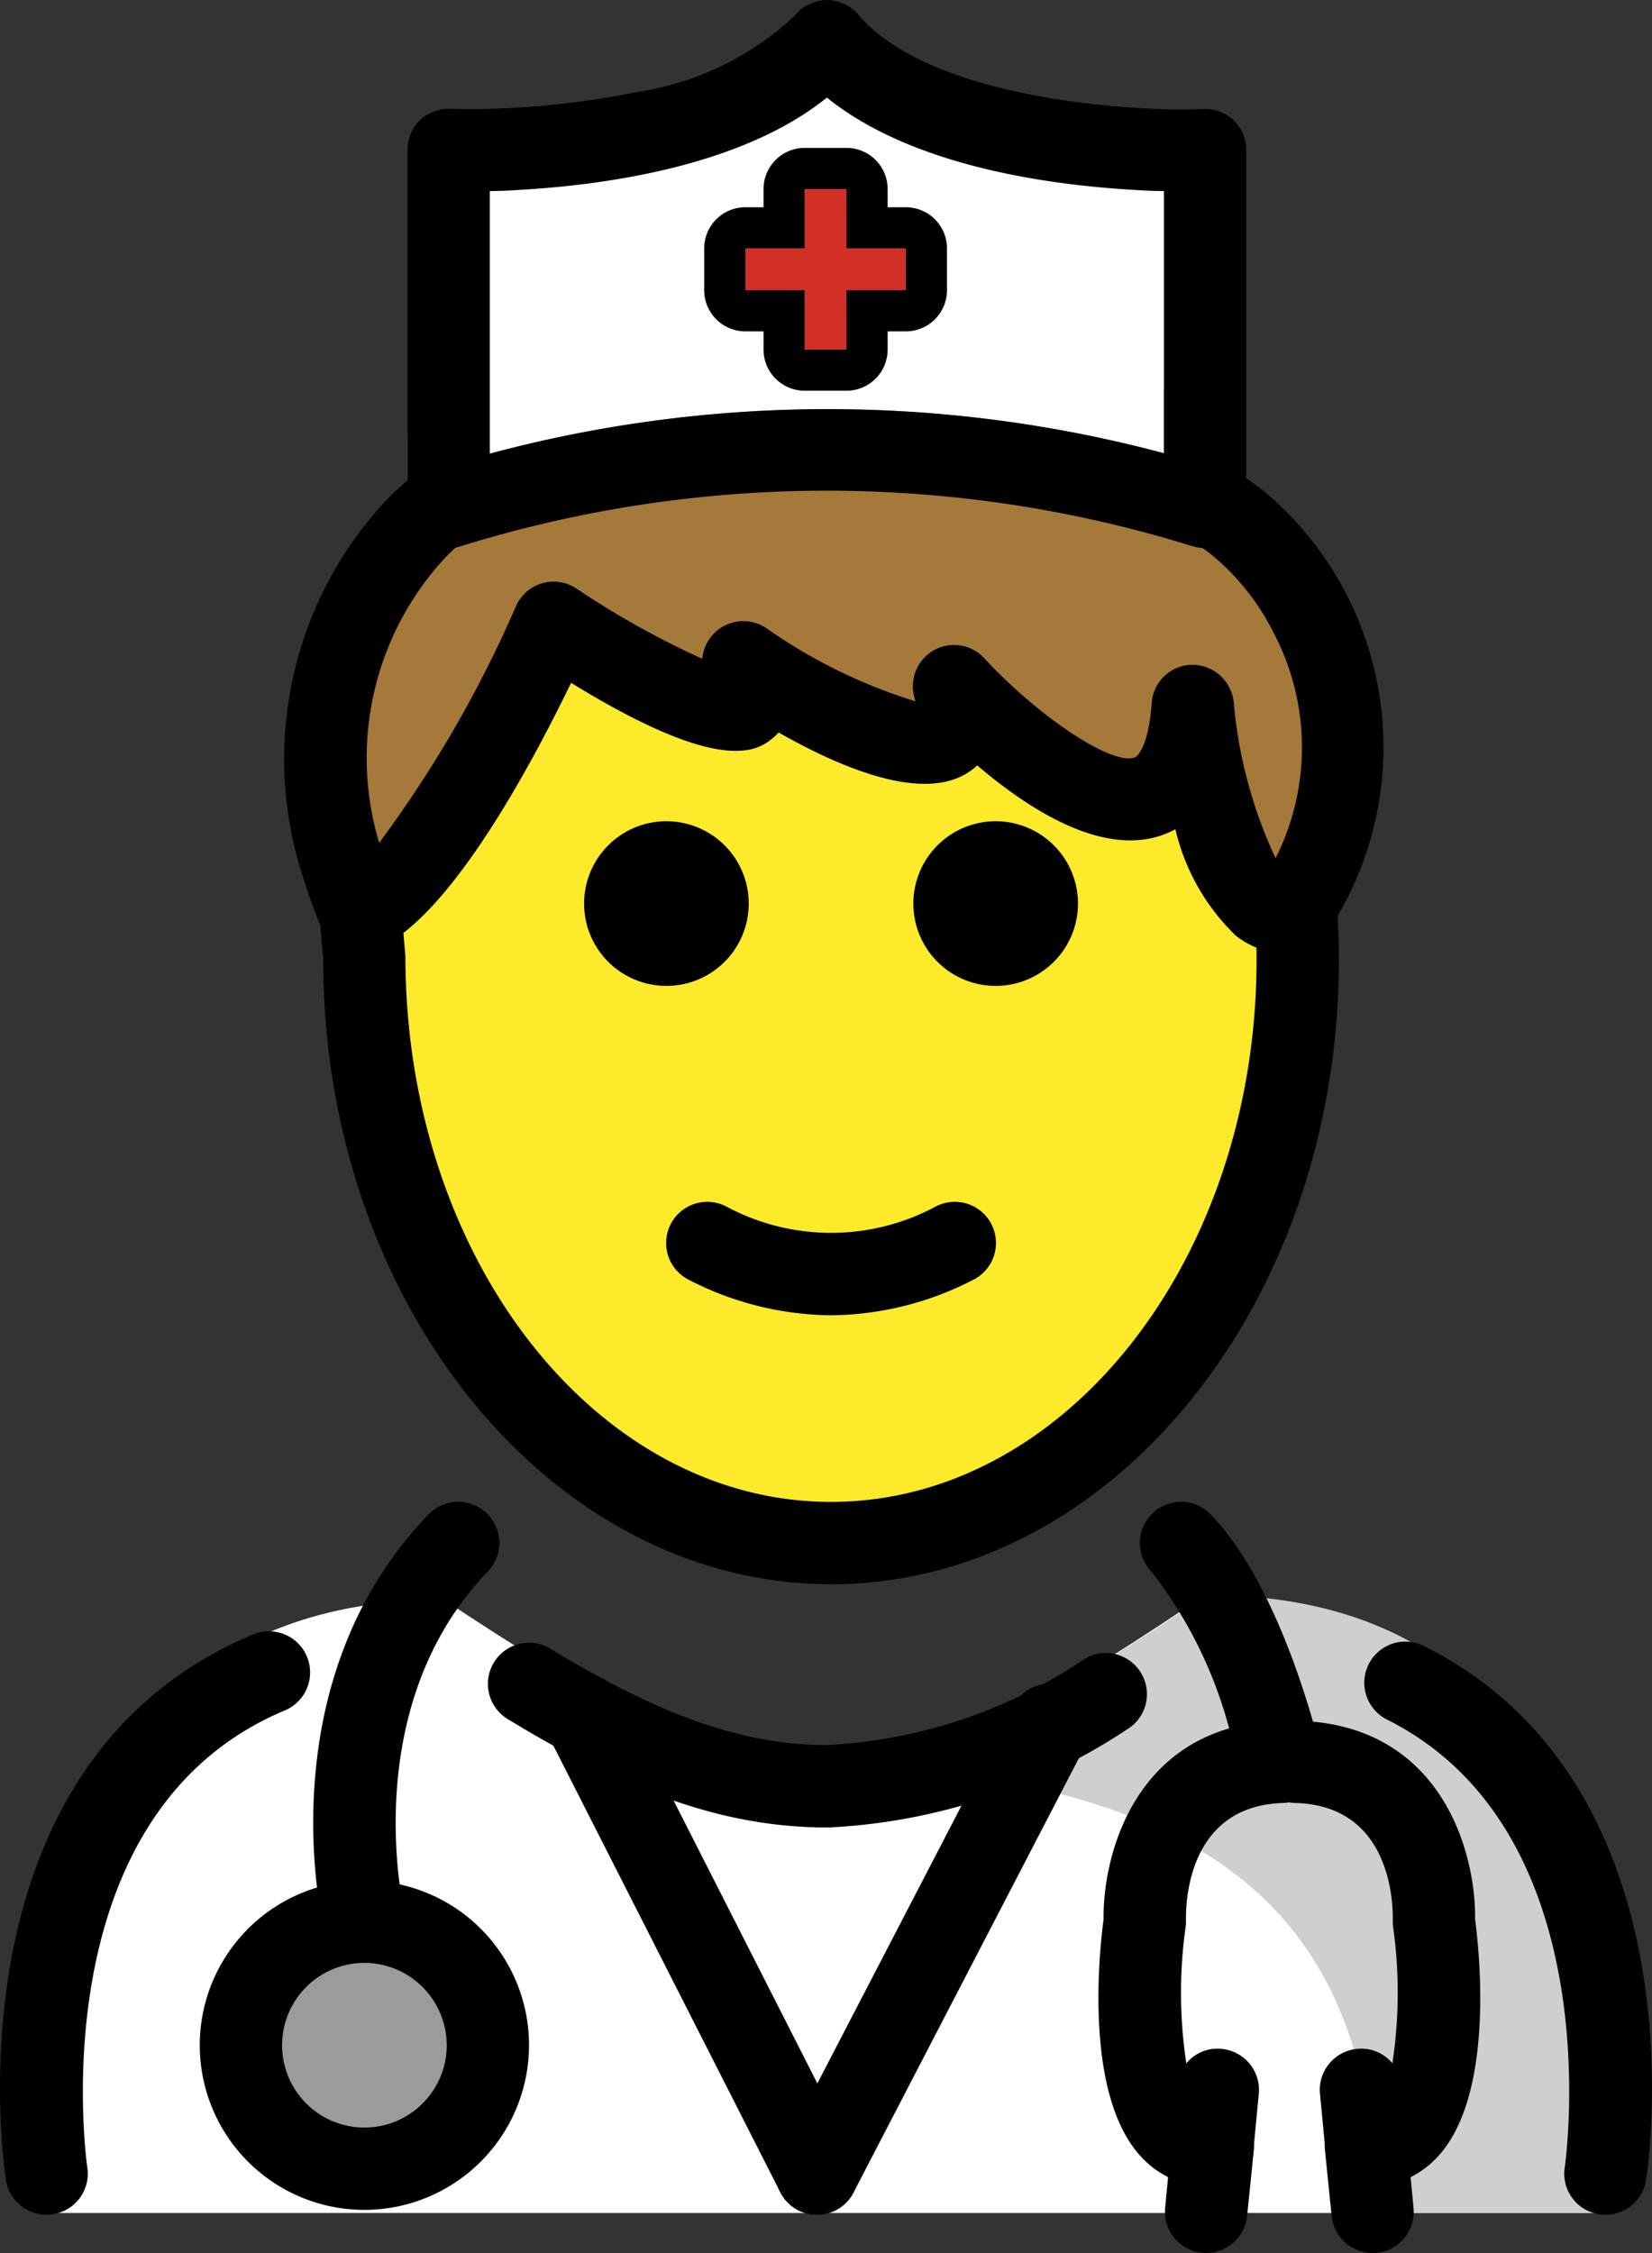 <?xml version="1.0" encoding="UTF-8" standalone="no"?>
<svg
   id="emoji"
   viewBox="0 0 40.139 54.734"
   version="1.1"
   sodipodi:docname="e301.svg"
   width="40.139"
   height="54.734"
   xmlns:inkscape="http://www.inkscape.org/namespaces/inkscape"
   xmlns:sodipodi="http://sodipodi.sourceforge.net/DTD/sodipodi-0.dtd"
   xmlns="http://www.w3.org/2000/svg"
   xmlns:svg="http://www.w3.org/2000/svg">
  <rect x="0" y="0" width="40.139" height="54.734" fill="#333333" stroke="none"/>
  <defs
     id="defs21" />
  <sodipodi:namedview
     id="namedview21"
     pagecolor="#ffffff"
     bordercolor="#000000"
     borderopacity="0.25"
     inkscape:showpageshadow="2"
     inkscape:pageopacity="0.0"
     inkscape:pagecheckerboard="0"
     inkscape:deskcolor="#d1d1d1" />
  <g
     id="color"
     transform="translate(-16.063,-7.119)">
    <path
       fill="#ffffff"
       d="m 16.951,60.881 c 0,0 -2.1,-14.9 9.9,-14.9 3.192,2.128 6.026,3.798 9.1,3.792 l 0.275,0.1 c 3.074,0.006 5.908,-1.864 9.1,-3.992 11.565,-0.035 9.509,14.9 9.74,15"
       id="path1" />
    <circle
       cx="24.917"
       cy="56.805"
       r="3"
       fill="#9b9b9a"
       id="circle1" />
    <path
       fill="#d0cfce"
       d="m 45.38,45.868 c -3.17,2.113 -5.275,3.5 -9.338,4.089 13.062,0.411 12.963,6.911 13.725,10.911 H 54.88 c 0,0 2.614,-15.002 -9.5,-15 z"
       id="path2" />
    <path
       fill="#ffffff"
       d="m 26.963,18.734 v -7.97 c 0,0 6.72,0.26 9.19,-2.64 2.47,2.9 9.19,2.64 9.19,2.64 v 7.94 l -9.07,-0.88 z"
       id="path3" />
    <polygon
       fill="#d22f27"
       points="35.615,15.611 36.63,15.611 36.63,14.169 38.072,14.169 38.072,13.154 36.63,13.154 36.63,11.712 35.615,11.712 35.615,13.154 34.173,13.154 34.173,14.169 35.615,14.169 "
       id="polygon3" />
  </g>
  <g
     id="skin"
     transform="translate(-16.063,-7.119)">
    <path
       fill="#fcea2b"
       d="m 47.445,29.273 c -1.848,0.266 -2.397,-5 -2.397,-5 -0.384,5.369 -5.804,-0.488 -5.804,-0.488 0.875,3.421 -5.125,-0.576 -5.125,-0.576 1.437,3.047 -4.607,-0.965 -4.607,-0.965 0,0 -2.731,6.075 -4.624,6.975 -0.013,0.284 -0.034,0.565 -0.034,0.853 0,7.828 5.077,14.173 11.339,14.173 6.262,0 11.339,-6.346 11.339,-14.173 0,-0.309 -0.021,-0.612 -0.037,-0.916 -0.019,0.039 -0.031,0.078 -0.05,0.117 z"
       id="path4" />
  </g>
  <g
     id="hair"
     transform="translate(-16.063,-7.119)">
    <path
       fill="#a57939"
       d="m 47.544,29.06 c -0.03,0.07 -0.07,0.14 -0.1,0.21 -1.85,0.27 -2.4,-5 -2.4,-5 -0.38,5.37 -5.8,-0.48 -5.8,-0.48 0.88,3.42 -5.12,-0.58 -5.12,-0.58 1.43,3.05 -4.61,-0.96 -4.61,-0.96 0,0 -2.81,6.25 -4.7,7.01 -0.01,0 -0.01,0.01 -0.02,0.01 -0.14,-0.33 -0.26,-0.66 -0.36,-0.98 a 8.222,8.222 0 0 1 1.7,-8.29 0.896,0.896 0 0 1 -0.13,-0.28 1.197,1.197 0 0 1 -0.03,-0.42 c 0,-0.02 -0.01,-0.05 -0.01,-0.07 v -1.59 c 0.57,-0.72 0.13,-0.47 0.89,-0.82 l 0.52,1.81 0.59,-0.49 a 31.698,31.698 0 0 1 16.38,-0.01 v -1.55 a 14.7,14.7 0 0 1 1.98,2.33 c 0.01,0.01 0.01,0.02 0.02,0.03 a 12.24,12.24 0 0 1 1.58,3.15 9.314,9.314 0 0 1 -0.38,6.97 z"
       id="path5" />
  </g>
  <g
     id="line"
     transform="translate(-16.063,-7.119)">
    <path
       fill="#000000"
       d="m 46.034,10.04 a 0.978,0.978 0 0 0 -0.73,-0.27 c -0.14,0 -0.31,0.01 -0.5,0.01 -2,-0.01 -6.2,-0.4 -7.85,-2.26 a 0.755,0.755 0 0 0 -0.15,-0.16 0.895,0.895 0 0 0 -0.36,-0.19 0.267,0.267 0 0 0 -0.12,-0.03 0.468,0.468 0 0 0 -0.17,-0.02 0.496,0.496 0 0 0 -0.17,0.02 0.267,0.267 0 0 0 -0.12,0.03 0.907,0.907 0 0 0 -0.47,0.31 c -0.01,0.01 -0.02,0.03 -0.04,0.04 a 7.156,7.156 0 0 1 -3.79,1.83 20.829,20.829 0 0 1 -4.07,0.42 c -0.18,0 -0.35,0 -0.49,-0.01 a 1.062,1.062 0 0 0 -0.74,0.28 1.022,1.022 0 0 0 -0.3,0.72 v 8.47 c 0,0.02 0.01,0.05 0.01,0.07 a 1.197,1.197 0 0 0 0.03,0.42 0.896,0.896 0 0 0 0.13,0.28 1.024,1.024 0 0 0 0.83,0.44 0.982,0.982 0 0 0 0.29,-0.05 29.974,29.974 0 0 1 17.79,0 0.998,0.998 0 0 0 1.18,-0.49 0.763,0.763 0 0 0 0.07,-0.16 0.564,0.564 0 0 0 0.03,-0.18 0.756,0.756 0 0 0 0,-0.26 0.144,0.144 0 0 0 0.02,-0.07 v -8.47 a 0.992,0.992 0 0 0 -0.31,-0.72 z m -1.69,8.09 a 31.698,31.698 0 0 0 -16.38,0.01 v -6.38 c 0.22,0 0.48,-0.01 0.76,-0.03 2.04,-0.12 5.36,-0.57 7.43,-2.24 2.07,1.67 5.39,2.12 7.43,2.24 0.28,0.02 0.54,0.03 0.76,0.03 z"
       id="path6" />
    <path
       d="m 36.63,11.712 v 1.442 h 1.442 v 1.015 H 36.63 v 1.442 H 35.615 V 14.169 H 34.173 v -1.015 h 1.442 V 11.712 H 36.63 m 0,-1 h -1.015 a 1,1 0 0 0 -1,1 v 0.442 H 34.173 a 1,1 0 0 0 -1,1 v 1.015 a 1,1 0 0 0 1,1 h 0.442 v 0.442 a 1,1 0 0 0 1,1 H 36.63 a 1,1 0 0 0 1,-1 v -0.442 h 0.442 a 1,1 0 0 0 1,-1 v -1.015 a 1,1 0 0 0 -1,-1 H 37.63 v -0.442 a 1,1 0 0 0 -1,-1 z"
       id="path7" />
    <g
       id="line-2">
      <path
         d="m 42.255,29.07 a 2,2 0 1 1 -2,-2 2.001,2.001 0 0 1 2,2 z"
         id="path8" />
      <path
         d="m 34.255,29.07 a 2,2 0 1 1 -2,-2 2.001,2.001 0 0 1 2,2 z"
         id="path9" />
      <path
         d="m 36.255,39.072 a 7.652,7.652 0 0 1 -3.447,-0.858 1,1 0 1 1 0.894,-1.789 5.378,5.378 0 0 0 5.106,0 1,1 0 1 1 0.894,1.789 7.653,7.653 0 0 1 -3.447,0.858 z"
         id="path10" />
      <path
         d="m 36.255,45.605 c -6.803,0 -12.338,-6.807 -12.338,-15.173 l -0.12,-1.373 a 1,1 0 0 1 0.911,-1.081 0.99,0.99 0 0 1 1.081,0.912 l 0.124,1.458 c 0.004,7.349 4.642,13.258 10.342,13.258 5.7,0 10.339,-5.909 10.339,-13.173 q 0,-0.701 -0.057,-1.385 a 1,1 0 0 1 1.994,-0.161 q 0.062,0.762 0.063,1.546 c -10e-5,8.367 -5.535,15.173 -12.339,15.173 z"
         id="path11" />
      <path
         d="m 47.307,30.28 a 1.972,1.972 0 0 1 -1.223,-0.436 5.245,5.245 0 0 1 -1.462,-2.58 2.313,2.313 0 0 1 -0.328,0.145 c -1.466,0.513 -3.244,-0.634 -4.486,-1.695 a 1.615,1.615 0 0 1 -0.166,0.134 c -1.05,0.745 -2.924,0.051 -4.659,-0.933 a 1.281,1.281 0 0 1 -0.102,0.098 c -0.361,0.313 -1.177,1.013 -4.942,-1.306 -1.012,2.091 -2.972,5.72 -4.709,6.462 A 1.026,1.026 0 0 1 23.873,29.66 c -0.153,-0.361 -0.284,-0.722 -0.394,-1.072 a 9.21,9.21 0 0 1 1.937,-9.283 7.221,7.221 0 0 1 0.761,-0.691 1,1 0 0 1 1.234,1.573 5.287,5.287 0 0 0 -0.553,0.503 7.158,7.158 0 0 0 -1.582,6.904 28.922,28.922 0 0 0 3.326,-5.755 1,1 0 0 1 1.465,-0.423 21.199,21.199 0 0 0 3.06,1.708 1,1 0 0 1 1.551,-0.747 12.996,12.996 0 0 0 3.624,1.779 c -0.007,-0.036 -0.016,-0.075 -0.027,-0.118 a 1,1 0 0 1 1.702,-0.929 c 1.33,1.433 3.094,2.607 3.652,2.413 0.114,-0.041 0.349,-0.369 0.417,-1.324 a 0.999,0.999 0 0 1 0.98,-0.929 1.017,1.017 0 0 1 1.012,0.895 11.214,11.214 0 0 0 1.018,3.804 5.977,5.977 0 0 0 -0.025,-5.433 5.888,5.888 0 0 0 -1.448,-1.871 4.323,4.323 0 0 0 -0.433,-0.321 1,1 0 1 1 1.07,-1.689 6.587,6.587 0 0 1 0.642,0.473 8.107,8.107 0 0 1 1.514,10.547 c -0.003,0.005 -0.06,0.09 -0.064,0.095 a 1.196,1.196 0 0 1 -0.723,0.489 1.982,1.982 0 0 1 -0.282,0.02 z"
         id="path12" />
      <path
         d="m 24.917,60.805 a 4,4 0 1 1 4,-4 4.004,4.004 0 0 1 -4,4 z m 0,-6 a 2,2 0 1 0 2,2 2.003,2.003 0 0 0 -2,-2 z"
         id="path13" />
      <path
         d="M 24.916,54.805 A 1.001,1.001 0 0 1 23.945,54.041 c -0.06,-0.245 -1.412,-6.04 2.531,-10.132 a 1,1 0 1 1 1.439,1.389 c -3.188,3.308 -2.039,8.222 -2.027,8.27 a 1,1 0 0 1 -0.973,1.236 z"
         id="path14" />
      <path
         d="m 55.072,60.922 a 0.996,0.996 0 0 1 -0.99,-1.149 c 0.012,-0.081 1.16,-8.127 -4.313,-10.877 a 1,1 0 1 1 0.898,-1.787 c 6.779,3.405 5.451,12.578 5.392,12.967 a 0.999,0.999 0 0 1 -0.987,0.847 z"
         id="path15" />
      <path
         d="m 36.172,51.515 h -0.06 c -0.015,-9e-4 -0.03,0 -0.044,0 -0.014,0 -0.027,0 -0.041,-9e-4 -2.372,-0.031 -4.674,-0.829 -7.651,-2.647 a 1,1 0 0 1 1.041,-1.707 c 2.685,1.639 4.698,2.345 6.715,2.354 a 12.265,12.265 0 0 0 6.29,-2.099 1,1 0 0 1 1.016,1.723 14.364,14.364 0 0 1 -7.196,2.375 c -0.022,9e-4 -0.044,0 -0.069,9e-4 z"
         id="path16" />
      <path
         d="M 17.193,60.922 A 0.999,0.999 0 0 1 16.207,60.075 c -0.063,-0.412 -1.468,-10.134 6.02,-13.255 a 1,1 0 0 1 0.769,1.846 c -6.036,2.517 -4.825,11.021 -4.812,11.107 a 0.996,0.996 0 0 1 -0.99,1.149 z"
         id="path17" />
      <path
         d="m 45.369,61.852 c -0.033,0 -0.066,-0.002 -0.1,-0.005 a 1,1 0 0 1 -0.896,-1.091 l 0.071,-0.747 a 2.273,2.273 0 0 1 -0.666,-0.507 c -1.363,-1.484 -1.016,-4.892 -0.901,-5.756 -0.017,-1.45 0.63,-3.934 3.051,-4.638 A 10.698,10.698 0 0 0 44.04,45.298 1,1 0 1 1 45.48,43.909 c 1.758,1.822 2.646,5.628 2.683,5.789 a 1,1 0 0 1 -0.941,1.223 c -2.285,0.076 -2.353,2.394 -2.343,2.858 a 1.008,1.008 0 0 1 -0.01,0.163 11.459,11.459 0 0 0 0.018,3.304 0.977,0.977 0 0 1 0.861,-0.352 1,1 0 0 1 0.9,1.091 l -0.115,1.205 a 1.053,1.053 0 0 1 -0.004,0.147 l -0.165,1.616 a 1.001,1.001 0 0 1 -0.995,0.898 z"
         id="path18" />
      <path
         d="M 49.412,61.852 A 1.001,1.001 0 0 1 48.418,60.953 L 48.254,59.337 A 0.997,0.997 0 0 1 48.25,59.193 l -0.115,-1.209 a 0.999,0.999 0 0 1 0.9,-1.09 0.974,0.974 0 0 1 0.859,0.351 11.448,11.448 0 0 0 0.019,-3.303 1.076,1.076 0 0 1 -0.01,-0.168 c 0.01,-0.459 -0.058,-2.777 -2.343,-2.853 a 1,1 0 1 1 0.067,-1.998 c 3.437,0.113 4.297,3.154 4.277,4.824 0.114,0.864 0.462,4.271 -0.9,5.757 a 2.303,2.303 0 0 1 -0.667,0.506 l 0.071,0.748 a 1,1 0 0 1 -0.897,1.09 c -0.033,0.003 -0.066,0.005 -0.098,0.005 z"
         id="path19" />
      <path
         d="M 35.914,60.923 A 1.002,1.002 0 0 1 35.022,60.376 L 29.364,49.243 a 1,1 0 1 1 1.783,-0.906 L 36.805,59.47 a 1,1 0 0 1 -0.891,1.453 z"
         id="path20" />
      <path
         d="m 35.912,60.923 a 1,1 0 0 1 -0.887,-1.461 L 40.683,48.56 a 1,1 0 0 1 1.775,0.922 l -5.657,10.902 a 1,1 0 0 1 -0.889,0.539 z"
         id="path21" />
    </g>
  </g>
</svg>
